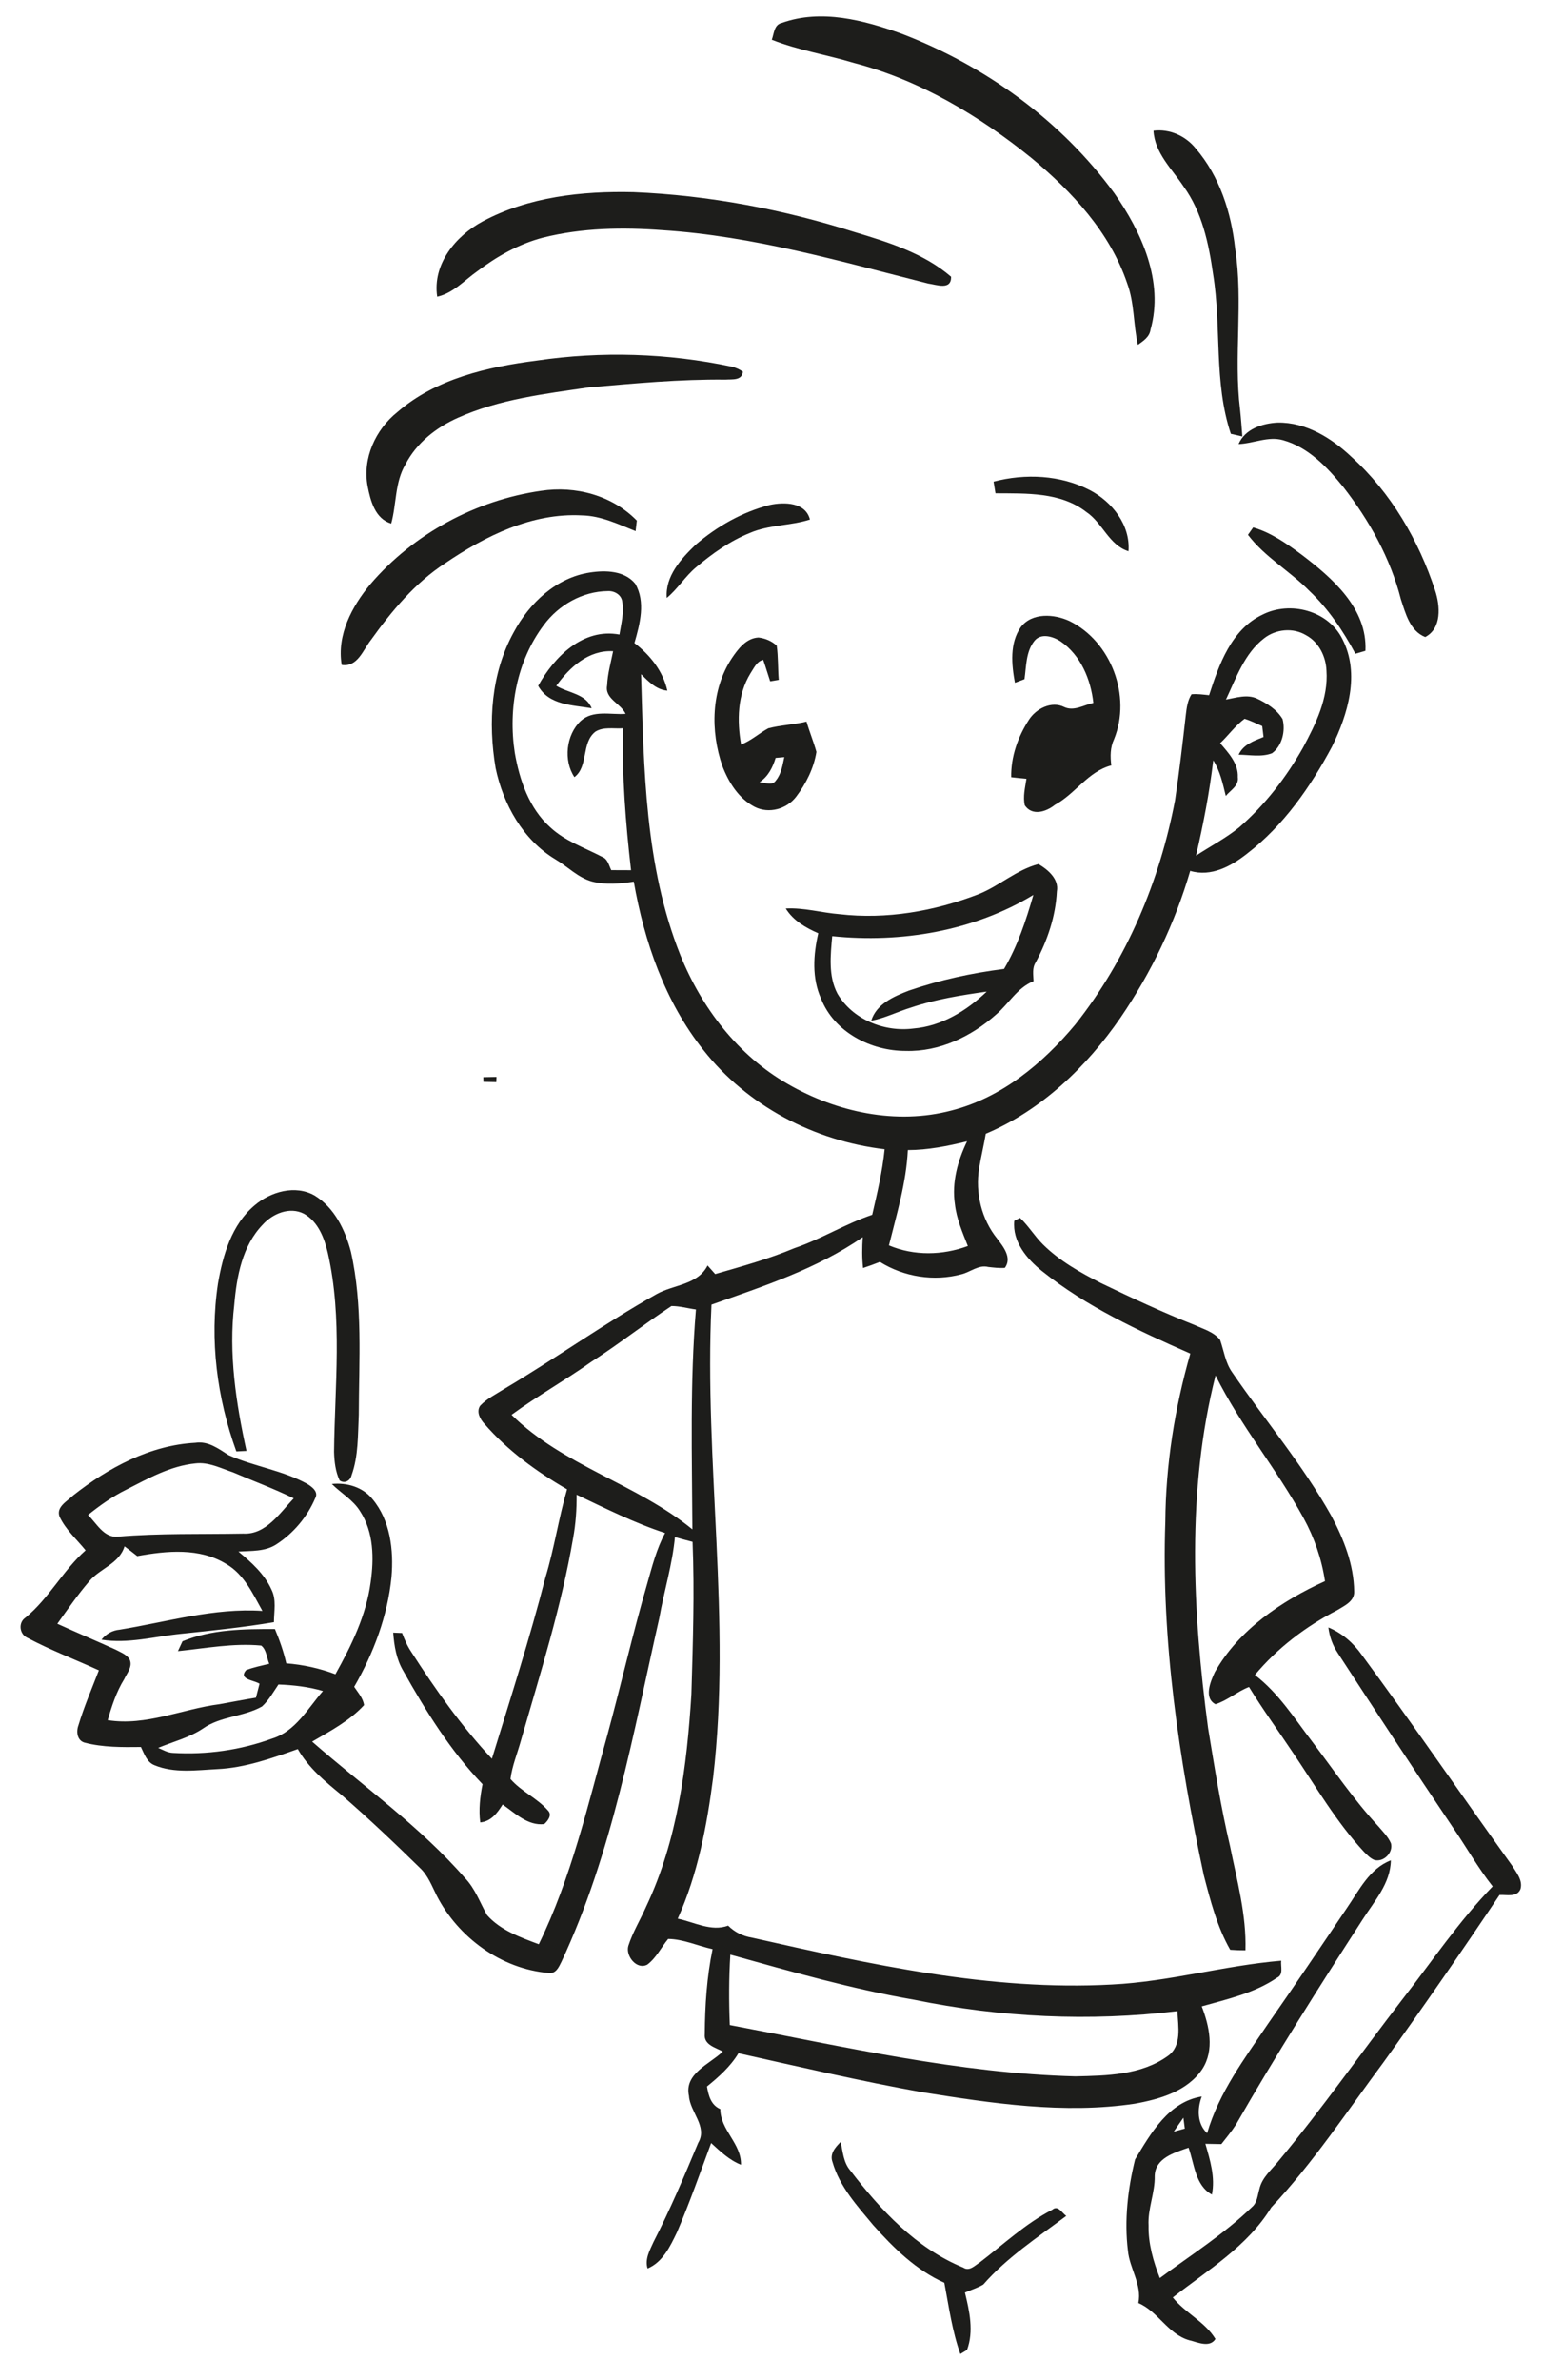 <?xml version="1.0" encoding="UTF-8" ?>
<!DOCTYPE svg PUBLIC "-//W3C//DTD SVG 1.1//EN" "http://www.w3.org/Graphics/SVG/1.1/DTD/svg11.dtd">
<svg width="419pt" height="646pt" viewBox="0 0 419 646" version="1.1" xmlns="http://www.w3.org/2000/svg">
<g id="#1d1d1bff">
<path fill="#1d1d1b" opacity="1.00" d=" M 212.29 6.23 C 222.99 2.39 234.56 5.47 244.85 9.16 C 267.55 17.87 288.16 32.72 302.57 52.41 C 310.01 62.99 316.11 76.37 312.42 89.48 C 312.16 91.45 310.47 92.53 308.99 93.59 C 307.74 88.06 308.08 82.25 306.08 76.88 C 301.41 63.08 291.13 52.02 280.10 42.89 C 265.86 31.38 249.73 21.73 231.89 17.09 C 224.49 14.85 216.79 13.65 209.58 10.79 C 210.19 9.15 210.18 6.69 212.29 6.23 Z" />
<path fill="#1d1d1b" opacity="1.00" d=" M 313.23 35.48 C 317.63 34.93 321.96 36.89 324.71 40.31 C 331.18 47.83 334.34 57.68 335.40 67.42 C 337.66 81.93 334.96 96.65 336.74 111.19 C 337.00 113.61 337.17 116.03 337.36 118.46 C 336.58 118.28 335.01 117.92 334.23 117.74 C 329.55 103.75 331.75 88.76 329.41 74.39 C 328.23 66.08 326.42 57.52 321.39 50.60 C 318.24 45.85 313.56 41.52 313.23 35.48 Z" />
<path fill="#1d1d1b" opacity="1.00" d=" M 131.05 60.10 C 143.54 53.41 158.05 51.82 172.02 52.15 C 192.42 52.99 212.65 56.82 232.09 62.99 C 241.29 65.75 250.86 68.73 258.27 75.11 C 258.35 78.85 254.35 77.27 252.05 76.95 C 228.31 70.96 204.56 64.05 180.00 62.48 C 169.13 61.66 158.04 61.83 147.42 64.50 C 140.90 66.21 134.95 69.57 129.61 73.61 C 126.09 76.09 123.08 79.55 118.72 80.53 C 117.39 71.70 123.72 64.05 131.05 60.10 Z" />
<path fill="#1d1d1b" opacity="1.00" d=" M 145.74 97.86 C 163.30 95.28 181.33 95.82 198.70 99.51 C 199.80 99.77 200.81 100.23 201.74 100.88 C 201.45 103.35 198.85 102.90 197.03 103.03 C 184.64 102.90 172.28 104.06 159.95 105.13 C 147.92 106.89 135.59 108.34 124.39 113.37 C 118.48 115.98 113.09 120.22 110.09 126.05 C 107.20 130.92 107.69 136.79 106.23 142.10 C 101.87 140.80 100.60 135.93 99.83 131.98 C 98.38 124.43 101.98 116.57 107.88 111.86 C 118.33 102.79 132.36 99.58 145.74 97.86 Z" />
<path fill="#1d1d1b" opacity="1.00" d=" M 336.33 120.52 C 338.07 116.40 342.85 114.89 346.97 114.69 C 354.65 114.58 361.59 118.89 367.00 124.01 C 377.71 133.71 385.23 146.62 389.71 160.27 C 391.08 164.43 391.56 170.51 387.02 172.89 C 382.86 171.25 381.67 166.46 380.40 162.63 C 377.56 151.49 371.82 141.24 364.79 132.20 C 360.44 126.83 355.31 121.41 348.45 119.48 C 344.38 118.30 340.38 120.38 336.33 120.52 Z" />
<path fill="#1d1d1b" opacity="1.00" d=" M 269.81 130.72 C 278.42 128.46 287.99 128.89 295.98 133.04 C 302.01 136.20 306.99 142.50 306.44 149.61 C 301.12 147.95 299.42 141.92 295.01 138.97 C 288.00 133.50 278.71 133.95 270.32 133.88 C 270.20 133.09 269.94 131.51 269.81 130.72 Z" />
<path fill="#1d1d1b" opacity="1.00" d=" M 100.58 158.54 C 112.29 144.87 129.14 135.77 146.92 133.21 C 156.28 131.78 166.22 134.43 172.93 141.29 C 172.84 142.01 172.68 143.43 172.60 144.15 C 167.90 142.28 163.21 139.98 158.05 139.88 C 144.50 139.14 131.81 145.45 120.89 152.86 C 112.68 158.20 106.33 165.87 100.68 173.75 C 98.54 176.49 97.09 181.11 92.79 180.46 C 91.42 172.35 95.55 164.59 100.58 158.54 Z" />
<path fill="#1d1d1b" opacity="1.00" d=" M 188.87 147.87 C 194.69 142.86 201.62 138.92 209.09 137.03 C 212.96 136.21 218.76 136.27 219.94 141.01 C 214.62 142.71 208.83 142.40 203.66 144.63 C 198.24 146.81 193.42 150.24 188.98 153.99 C 186.04 156.46 184.03 159.83 181.06 162.28 C 180.60 156.38 184.93 151.67 188.87 147.87 Z" />
<path fill="#1d1d1b" opacity="1.00" d=" M 340.30 143.14 C 345.19 144.57 349.39 147.53 353.44 150.53 C 361.78 156.87 371.34 165.12 370.78 176.63 C 370.10 176.83 368.74 177.23 368.06 177.43 C 364.71 171.21 360.74 165.27 355.59 160.40 C 350.29 155.00 343.50 151.23 338.88 145.15 C 339.24 144.64 339.95 143.64 340.30 143.14 Z" />
<path fill="#1d1d1b" opacity="1.00" d=" M 139.51 171.58 C 143.75 163.66 151.06 156.75 160.22 155.38 C 164.41 154.73 169.58 154.86 172.49 158.41 C 175.38 163.36 173.76 169.37 172.28 174.52 C 176.53 177.76 180.03 182.14 181.22 187.45 C 178.20 187.18 176.11 184.97 174.08 182.98 C 174.84 208.60 175.09 235.02 184.74 259.19 C 190.50 273.48 200.38 286.46 213.90 294.18 C 227.16 301.85 243.38 305.36 258.41 301.38 C 271.98 297.92 283.22 288.59 292.02 278.02 C 305.96 260.43 314.90 239.17 319.08 217.20 C 320.23 209.48 321.14 201.74 322.01 193.99 C 322.24 192.07 322.49 190.08 323.56 188.43 C 325.15 188.28 326.74 188.52 328.33 188.68 C 331.00 180.39 334.38 170.80 342.82 166.82 C 350.36 162.99 360.77 165.73 364.57 173.53 C 369.33 182.87 366.04 193.84 361.68 202.68 C 355.85 213.59 348.55 224.06 338.66 231.67 C 334.33 235.09 328.86 238.07 323.20 236.36 C 319.06 250.53 312.59 264.05 304.25 276.23 C 295.03 289.58 282.81 301.31 267.69 307.70 C 267.16 310.83 266.40 313.92 265.88 317.06 C 264.80 323.75 266.52 330.90 270.80 336.19 C 272.46 338.38 274.87 341.35 272.87 344.10 C 271.36 344.21 269.86 344.02 268.37 343.86 C 265.72 343.19 263.53 345.24 261.08 345.84 C 253.65 347.84 245.45 346.56 238.94 342.48 C 237.43 343.08 235.90 343.63 234.36 344.14 C 234.04 341.35 234.09 338.54 234.27 335.76 C 221.84 344.37 207.32 349.08 193.20 354.08 C 191.18 396.86 198.67 439.74 193.65 482.45 C 191.97 495.51 189.48 508.65 184.04 520.73 C 188.54 521.66 193.09 524.31 197.73 522.62 C 199.48 524.37 201.70 525.48 204.15 525.87 C 236.23 533.09 268.88 540.41 301.98 538.60 C 317.47 537.83 332.50 533.44 347.91 532.14 C 347.71 533.70 348.61 535.91 346.77 536.76 C 340.66 540.93 333.34 542.55 326.33 544.53 C 328.39 549.88 329.83 556.36 326.50 561.52 C 322.46 567.58 314.91 569.73 308.13 570.95 C 288.88 573.82 269.41 570.85 250.36 567.82 C 233.64 564.82 217.11 560.94 200.53 557.25 C 198.36 560.85 195.20 563.66 191.98 566.28 C 192.40 568.77 193.06 571.31 195.61 572.42 C 195.59 578.14 201.35 581.71 201.21 587.51 C 198.04 586.26 195.58 583.87 193.11 581.63 C 190.10 589.75 187.24 597.92 183.82 605.87 C 182.00 609.65 179.97 613.96 175.85 615.67 C 175.05 613.11 176.47 610.70 177.47 608.45 C 181.98 599.69 185.82 590.62 189.61 581.54 C 192.21 577.18 187.38 573.23 187.09 568.86 C 185.75 562.73 192.70 560.25 196.29 556.78 C 194.26 555.69 191.05 554.97 191.38 552.01 C 191.44 544.30 191.93 536.56 193.50 529.00 C 189.48 528.12 185.57 526.28 181.44 526.23 C 179.53 528.52 178.22 531.36 175.79 533.19 C 172.89 534.74 169.81 530.81 170.63 528.09 C 171.83 524.35 173.92 520.98 175.49 517.39 C 183.98 499.45 186.53 479.42 187.75 459.81 C 188.15 446.03 188.62 432.24 188.07 418.46 C 186.47 418.05 184.87 417.62 183.28 417.16 C 182.59 424.61 180.33 431.79 179.03 439.14 C 171.90 470.64 166.26 502.92 152.48 532.39 C 151.75 533.84 150.98 535.75 148.98 535.47 C 136.13 534.38 124.46 525.87 118.60 514.50 C 117.28 511.87 116.23 509.01 114.04 506.96 C 107.13 500.20 100.12 493.53 92.81 487.21 C 88.34 483.55 83.76 479.81 80.87 474.70 C 73.79 477.20 66.59 479.78 59.02 480.14 C 53.34 480.42 47.34 481.32 41.93 479.07 C 39.85 478.24 39.17 475.96 38.27 474.14 C 33.18 474.20 27.97 474.25 23.01 472.97 C 20.95 472.41 20.65 470.01 21.29 468.28 C 22.82 463.18 24.94 458.29 26.85 453.33 C 20.39 450.37 13.72 447.85 7.45 444.51 C 5.26 443.53 4.89 440.35 6.94 439.01 C 13.32 433.78 17.08 426.21 23.25 420.76 C 20.84 417.79 17.85 415.16 16.19 411.66 C 15.14 408.96 18.30 407.42 19.88 405.85 C 29.37 398.37 40.78 392.21 53.05 391.57 C 56.54 391.03 59.33 393.18 62.09 394.93 C 68.98 398.01 76.70 399.03 83.36 402.69 C 84.68 403.49 86.59 404.86 85.59 406.63 C 83.42 411.70 79.67 416.15 75.04 419.14 C 72.00 421.14 68.21 420.86 64.75 421.10 C 68.26 424.02 71.81 427.16 73.72 431.42 C 75.11 434.16 74.40 437.32 74.39 440.26 C 66.03 441.68 57.58 442.54 49.14 443.42 C 41.97 444.14 34.80 446.18 27.56 445.01 C 28.79 443.46 30.50 442.48 32.49 442.30 C 45.34 440.20 58.11 436.33 71.26 437.20 C 68.65 432.54 66.30 427.30 61.48 424.49 C 54.23 420.00 45.28 420.87 37.27 422.33 C 36.13 421.43 34.99 420.53 33.82 419.68 C 32.34 424.46 27.12 425.65 24.20 429.20 C 21.08 432.84 18.36 436.80 15.57 440.69 C 20.80 443.07 26.10 445.32 31.34 447.68 C 32.67 448.39 34.23 448.94 35.13 450.24 C 36.16 452.20 34.52 454.02 33.73 455.72 C 31.61 459.15 30.35 463.00 29.25 466.85 C 39.70 468.51 49.44 463.82 59.60 462.52 C 62.90 461.92 66.19 461.29 69.50 460.75 C 69.82 459.48 70.14 458.22 70.48 456.97 C 68.96 455.97 64.66 455.81 66.82 453.29 C 68.84 452.47 71.00 452.09 73.11 451.55 C 72.41 449.92 72.40 447.76 70.94 446.61 C 63.36 445.90 55.84 447.35 48.32 448.12 C 48.63 447.46 49.25 446.12 49.56 445.45 C 57.45 442.19 66.24 442.10 74.66 442.13 C 75.92 445.14 77.02 448.23 77.74 451.43 C 82.30 451.79 86.79 452.77 91.08 454.39 C 95.43 446.60 99.44 438.43 100.64 429.49 C 101.58 423.00 101.51 415.83 97.78 410.15 C 95.89 407.06 92.62 405.27 90.11 402.75 C 94.21 402.34 98.50 403.57 101.15 406.86 C 106.00 412.64 106.93 420.72 106.31 428.00 C 105.26 438.54 101.46 448.66 96.18 457.80 C 97.20 459.37 98.59 460.84 98.86 462.77 C 94.96 467.02 89.70 469.80 84.76 472.68 C 98.72 484.88 114.05 495.68 126.29 509.73 C 129.04 512.59 130.33 516.38 132.26 519.77 C 135.91 523.88 141.30 525.79 146.31 527.67 C 155.11 509.68 159.59 490.07 164.93 470.89 C 168.65 457.22 171.81 443.39 175.76 429.78 C 177.09 425.12 178.28 420.36 180.60 416.06 C 172.28 413.34 164.47 409.40 156.58 405.66 C 156.61 409.60 156.35 413.55 155.63 417.43 C 152.43 436.13 146.67 454.24 141.44 472.44 C 140.49 475.89 139.07 479.25 138.62 482.82 C 141.55 486.22 145.88 488.00 148.81 491.38 C 150.00 492.60 148.77 494.18 147.79 495.06 C 143.31 495.57 139.89 492.09 136.49 489.75 C 135.05 492.05 133.34 494.35 130.41 494.61 C 129.95 491.13 130.36 487.65 131.03 484.23 C 122.31 475.17 115.63 464.38 109.50 453.47 C 107.63 450.33 107.04 446.68 106.77 443.10 C 107.37 443.13 108.58 443.18 109.18 443.20 C 109.86 444.97 110.60 446.73 111.67 448.31 C 118.23 458.51 125.28 468.46 133.57 477.33 C 138.61 460.99 143.85 444.69 148.11 428.12 C 150.51 420.25 151.69 412.09 153.98 404.20 C 145.72 399.41 137.86 393.70 131.57 386.46 C 130.37 385.18 129.27 383.18 130.39 381.51 C 132.24 379.56 134.70 378.38 136.94 376.95 C 150.89 368.66 164.12 359.19 178.28 351.23 C 182.92 348.62 189.46 348.76 192.14 343.45 C 192.83 344.22 193.52 345.00 194.21 345.78 C 201.46 343.69 208.75 341.68 215.73 338.75 C 223.01 336.28 229.57 332.14 236.85 329.69 C 238.20 323.81 239.62 317.92 240.22 311.90 C 221.19 309.68 202.92 300.13 191.02 284.99 C 180.58 271.88 174.96 255.62 172.10 239.28 C 168.36 239.84 164.48 240.20 160.77 239.25 C 156.93 238.19 154.14 235.18 150.79 233.21 C 142.00 227.93 136.64 218.28 134.58 208.45 C 132.50 196.08 133.33 182.74 139.51 171.58 M 147.67 169.63 C 140.31 179.39 137.96 192.32 139.78 204.25 C 141.06 211.68 143.67 219.39 149.44 224.55 C 153.44 228.27 158.69 230.04 163.45 232.52 C 165.02 233.07 165.33 234.83 165.98 236.16 C 167.77 236.18 169.56 236.18 171.36 236.18 C 169.89 223.39 168.89 210.54 169.15 197.66 C 166.68 197.84 163.87 197.18 161.66 198.59 C 157.78 201.64 159.86 208.00 155.98 210.92 C 152.96 206.39 153.72 199.47 157.65 195.70 C 160.99 192.61 165.81 194.03 169.88 193.75 C 168.57 190.86 164.17 189.69 164.86 186.02 C 164.99 182.87 165.88 179.82 166.49 176.74 C 159.80 176.38 154.70 181.08 151.06 186.12 C 154.28 188.11 159.09 188.25 160.66 192.22 C 155.46 191.33 149.05 191.41 146.14 186.13 C 150.52 178.24 158.34 170.36 168.21 172.22 C 168.69 169.26 169.51 166.23 168.96 163.22 C 168.69 161.35 166.76 160.31 165.01 160.43 C 158.17 160.50 151.70 164.19 147.67 169.63 M 343.26 173.24 C 337.92 177.36 335.68 184.00 332.90 189.87 C 335.67 189.37 338.67 188.35 341.38 189.62 C 344.04 190.88 346.74 192.58 348.28 195.16 C 349.11 198.35 348.18 202.42 345.42 204.43 C 342.56 205.54 339.34 204.86 336.35 204.83 C 337.61 202.05 340.49 201.07 343.11 200.02 C 343.02 199.28 342.84 197.80 342.75 197.06 C 341.17 196.35 339.61 195.60 337.97 195.07 C 335.44 196.94 333.60 199.56 331.33 201.70 C 333.59 204.34 336.31 207.21 336.12 210.95 C 336.45 213.26 334.11 214.49 332.86 216.03 C 332.05 212.70 331.32 209.29 329.46 206.35 C 328.44 215.07 326.76 223.69 324.77 232.24 C 328.68 229.65 332.88 227.50 336.52 224.53 C 343.53 218.44 349.28 210.98 353.83 202.91 C 357.29 196.47 360.74 189.50 360.20 181.98 C 360.04 178.14 358.10 174.24 354.64 172.39 C 351.12 170.27 346.45 170.74 343.26 173.24 M 246.52 312.13 C 246.10 320.97 243.50 329.47 241.39 338.00 C 248.22 340.88 255.93 340.72 262.82 338.17 C 261.35 334.47 259.75 330.76 259.30 326.78 C 258.43 320.89 260.07 315.03 262.60 309.76 C 257.33 311.05 251.97 312.12 246.52 312.13 M 182.33 354.46 C 174.97 359.33 168.02 364.81 160.59 369.58 C 153.51 374.60 145.91 378.86 138.91 383.98 C 152.89 397.80 172.92 402.72 188.02 415.07 C 187.92 395.17 187.34 375.24 188.98 355.39 C 186.76 355.10 184.57 354.45 182.33 354.46 M 34.30 404.29 C 30.55 406.13 27.14 408.57 23.89 411.17 C 26.26 413.44 28.20 417.42 32.00 417.05 C 43.33 416.09 54.71 416.43 66.07 416.22 C 72.21 416.56 76.00 410.61 79.76 406.65 C 74.39 404.02 68.78 401.96 63.30 399.60 C 59.98 398.50 56.65 396.73 53.06 397.17 C 46.29 397.84 40.25 401.25 34.30 404.29 M 75.62 457.17 C 74.22 459.22 73.00 461.45 71.15 463.14 C 66.13 465.96 59.91 465.76 55.14 469.11 C 51.42 471.60 47.05 472.68 42.96 474.37 C 44.26 474.93 45.53 475.70 46.99 475.74 C 56.10 476.28 65.32 474.99 73.89 471.85 C 80.25 469.90 83.59 463.66 87.70 458.94 C 83.77 457.78 79.69 457.33 75.62 457.17 M 198.32 530.49 C 197.93 536.85 197.92 543.23 198.18 549.60 C 229.24 555.46 260.28 562.70 292.01 563.52 C 300.52 563.33 309.83 563.20 317.04 558.05 C 321.05 555.32 319.90 549.92 319.72 545.82 C 295.92 548.69 271.68 547.55 248.21 542.73 C 231.32 539.82 214.82 535.08 198.32 530.49 Z" />
<path fill="#1d1d1b" opacity="1.00" d=" M 277.19 170.20 C 280.26 166.19 286.27 166.62 290.42 168.55 C 301.75 174.11 307.28 188.93 302.53 200.60 C 301.47 202.85 301.46 205.31 301.78 207.73 C 295.47 209.37 292.02 215.45 286.46 218.44 C 284.12 220.31 280.33 221.59 278.28 218.57 C 277.73 216.18 278.38 213.74 278.73 211.37 C 277.34 211.24 275.96 211.10 274.59 210.94 C 274.48 205.43 276.40 199.98 279.37 195.40 C 281.31 192.32 285.57 190.14 289.04 191.91 C 291.66 193.10 294.35 191.32 296.90 190.77 C 296.20 184.36 293.45 177.80 287.99 174.06 C 285.99 172.74 282.71 171.73 280.93 173.90 C 278.57 176.82 278.70 180.80 278.20 184.33 C 277.55 184.58 276.25 185.07 275.60 185.31 C 274.68 180.33 274.14 174.58 277.19 170.20 Z" />
<path fill="#1d1d1b" opacity="1.00" d=" M 198.69 178.70 C 200.40 176.16 202.61 173.18 205.97 173.02 C 207.78 173.23 209.57 173.97 210.92 175.23 C 211.35 178.30 211.22 181.42 211.47 184.52 C 210.89 184.62 209.72 184.81 209.14 184.91 C 208.49 182.97 207.92 181.00 207.25 179.08 C 205.46 179.49 204.71 181.38 203.78 182.76 C 200.25 188.51 200.10 195.60 201.25 202.07 C 203.96 201.03 206.11 199.03 208.63 197.66 C 212.03 196.77 215.59 196.68 219.01 195.84 C 219.81 198.62 220.93 201.29 221.70 204.07 C 220.99 208.49 218.89 212.68 216.20 216.23 C 213.64 219.59 208.79 220.94 204.96 219.00 C 200.61 216.76 197.85 212.33 196.15 207.88 C 192.89 198.41 193.08 187.27 198.69 178.70 M 210.62 205.70 C 209.83 208.30 208.59 210.75 206.25 212.29 C 207.76 212.36 209.70 213.41 210.73 211.78 C 212.19 210.00 212.50 207.65 212.98 205.48 C 212.39 205.53 211.21 205.65 210.62 205.70 Z" />
<path fill="#1d1d1b" opacity="1.00" d=" M 265.65 242.72 C 271.34 240.47 276.00 236.07 281.98 234.51 C 284.55 235.99 287.62 238.59 286.99 241.94 C 286.66 248.72 284.42 255.26 281.23 261.21 C 280.24 262.75 280.60 264.59 280.66 266.30 C 276.22 268.06 273.93 272.44 270.43 275.40 C 263.74 281.33 255.06 285.48 245.97 285.22 C 236.53 285.25 226.54 280.15 222.96 271.05 C 220.44 265.45 220.85 259.13 222.20 253.29 C 218.76 251.79 215.40 249.85 213.37 246.57 C 218.30 246.30 223.08 247.72 227.97 248.11 C 240.73 249.59 253.72 247.31 265.65 242.72 M 225.99 254.08 C 225.53 259.26 224.89 264.87 227.40 269.66 C 231.49 276.68 240.13 280.16 248.03 279.14 C 255.69 278.51 262.49 274.32 267.94 269.12 C 261.01 270.10 254.05 271.20 247.39 273.45 C 243.76 274.56 240.33 276.31 236.58 277.04 C 237.96 272.46 242.76 270.42 246.84 268.84 C 255.20 265.97 263.89 264.08 272.65 262.97 C 276.33 256.73 278.61 249.82 280.61 242.89 C 264.39 252.70 244.70 256.01 225.99 254.08 Z" />
<path fill="#1d1d1b" opacity="1.00" d=" M 131.23 292.35 C 132.42 292.32 133.62 292.30 134.82 292.28 C 134.81 292.64 134.78 293.34 134.77 293.69 C 133.60 293.66 132.44 293.63 131.28 293.61 C 131.26 293.29 131.24 292.66 131.23 292.35 Z" />
<path fill="#1d1d1b" opacity="1.00" d=" M 69.13 327.14 C 73.48 323.42 80.20 321.47 85.44 324.47 C 90.82 327.75 93.74 333.82 95.29 339.72 C 98.56 354.26 97.46 369.26 97.43 384.03 C 97.16 389.50 97.35 395.16 95.47 400.38 C 95.13 401.90 93.57 402.74 92.23 401.80 C 91.09 399.39 90.79 396.67 90.71 394.04 C 90.90 376.07 93.04 357.82 89.03 340.09 C 88.09 336.01 86.39 331.55 82.53 329.40 C 78.67 327.43 74.08 329.35 71.36 332.35 C 65.80 338.09 64.28 346.39 63.62 354.06 C 62.05 367.38 64.08 380.78 66.94 393.78 C 66.25 393.82 64.87 393.89 64.18 393.92 C 58.94 379.42 56.88 363.68 59.19 348.38 C 60.51 340.65 62.90 332.38 69.13 327.14 Z" />
<path fill="#1d1d1b" opacity="1.00" d=" M 275.43 331.32 C 275.82 331.12 276.59 330.73 276.98 330.53 C 279.31 332.72 280.95 335.52 283.23 337.76 C 287.73 342.22 293.32 345.35 298.92 348.21 C 307.29 352.24 315.72 356.17 324.37 359.60 C 326.78 360.72 329.62 361.47 331.32 363.66 C 332.35 366.59 332.73 369.80 334.57 372.41 C 343.50 385.45 353.80 397.60 361.54 411.44 C 364.90 417.73 367.63 424.65 367.72 431.88 C 367.88 434.60 364.99 435.84 363.05 437.04 C 354.59 441.41 346.88 447.27 340.76 454.59 C 347.17 459.47 351.50 466.37 356.33 472.69 C 362.21 480.44 367.68 488.54 374.31 495.68 C 375.54 497.13 376.94 498.50 377.71 500.28 C 378.36 502.78 375.78 505.44 373.25 504.82 C 372.09 504.37 371.24 503.44 370.39 502.59 C 362.89 494.50 357.33 484.90 351.18 475.81 C 347.19 469.82 342.93 463.99 339.17 457.85 C 335.96 459.07 333.34 461.50 330.06 462.53 C 326.81 460.85 328.70 456.39 329.87 453.85 C 336.39 442.31 347.98 434.51 359.80 429.12 C 358.89 423.12 356.90 417.32 353.98 412.01 C 346.68 398.69 336.86 386.92 330.08 373.30 C 322.18 404.55 323.83 437.30 328.05 468.98 C 329.82 479.72 331.52 490.49 334.03 501.10 C 335.91 510.40 338.49 519.73 338.20 529.31 C 336.82 529.32 335.44 529.27 334.06 529.17 C 330.49 522.93 328.69 515.85 326.89 508.95 C 320.16 477.45 315.31 445.27 316.44 412.98 C 316.55 397.55 318.99 382.19 323.23 367.36 C 309.18 361.18 295.05 354.64 282.98 344.99 C 278.85 341.70 274.85 336.96 275.43 331.32 Z" />
<path fill="#1d1d1b" opacity="1.00" d=" M 360.72 441.69 C 364.43 443.21 367.51 445.90 369.80 449.15 C 383.72 468.01 396.95 487.36 410.64 506.38 C 411.79 508.26 413.56 510.33 412.88 512.70 C 411.93 515.01 409.11 514.18 407.19 514.30 C 396.94 529.60 386.45 544.75 375.69 559.70 C 365.79 573.02 356.59 586.97 345.21 599.10 C 338.79 609.63 327.96 616.11 318.47 623.53 C 321.86 627.76 327.22 630.14 330.05 634.79 C 328.49 637.28 325.15 635.66 322.91 635.13 C 317.12 633.46 314.50 627.33 309.12 625.04 C 310.15 620.03 306.73 615.68 306.28 610.81 C 305.28 602.55 306.25 594.10 308.23 586.08 C 312.50 578.96 317.33 570.45 326.33 568.99 C 325.10 572.33 325.03 576.34 327.80 578.96 C 330.99 567.93 337.98 558.67 344.31 549.29 C 351.58 538.87 358.68 528.33 365.78 517.79 C 369.09 512.98 371.88 507.13 377.68 504.90 C 377.59 511.19 373.17 515.99 369.99 521.00 C 358.16 539.31 346.46 557.73 335.61 576.64 C 334.43 578.49 333.01 580.17 331.66 581.91 C 330.21 581.88 328.76 581.85 327.32 581.83 C 328.61 586.30 330.03 590.92 329.09 595.61 C 324.53 593.11 324.34 587.28 322.75 582.88 C 318.97 584.23 313.69 585.64 313.56 590.56 C 313.66 595.15 311.64 599.42 311.89 604.01 C 311.80 608.94 313.17 613.72 314.95 618.27 C 323.40 612.00 332.38 606.34 339.97 599.00 C 341.42 597.80 341.47 595.82 341.98 594.15 C 342.67 590.94 345.38 588.81 347.32 586.34 C 359.05 572.26 369.54 557.22 380.74 542.73 C 388.81 532.38 396.16 521.41 405.33 511.97 C 401.25 506.81 398.04 501.05 394.31 495.65 C 383.83 480.10 373.54 464.41 363.31 448.70 C 361.90 446.59 361.02 444.20 360.72 441.69 M 318.72 578.54 C 319.72 578.25 320.72 577.97 321.73 577.70 C 321.64 576.96 321.45 575.49 321.35 574.75 C 320.46 576.00 319.59 577.27 318.72 578.54 Z" />
<path fill="#1d1d1b" opacity="1.00" d=" M 226.07 586.79 C 225.24 584.56 226.82 582.78 228.28 581.33 C 228.87 583.98 229.03 586.90 230.89 589.06 C 239.12 599.81 248.80 610.20 261.58 615.43 C 263.22 616.52 264.69 614.88 266.01 614.06 C 272.47 609.14 278.47 603.47 285.75 599.72 C 287.29 598.36 288.38 600.60 289.54 601.40 C 281.75 607.24 273.47 612.64 267.01 620.02 C 265.45 620.95 263.68 621.47 262.03 622.20 C 263.26 627.26 264.48 632.72 262.59 637.78 C 262.14 638.05 261.23 638.60 260.78 638.87 C 258.56 632.66 257.66 626.01 256.43 619.54 C 248.76 616.11 242.65 610.09 237.13 603.91 C 232.80 598.71 227.96 593.43 226.07 586.79 Z" />
</g>
</svg>
